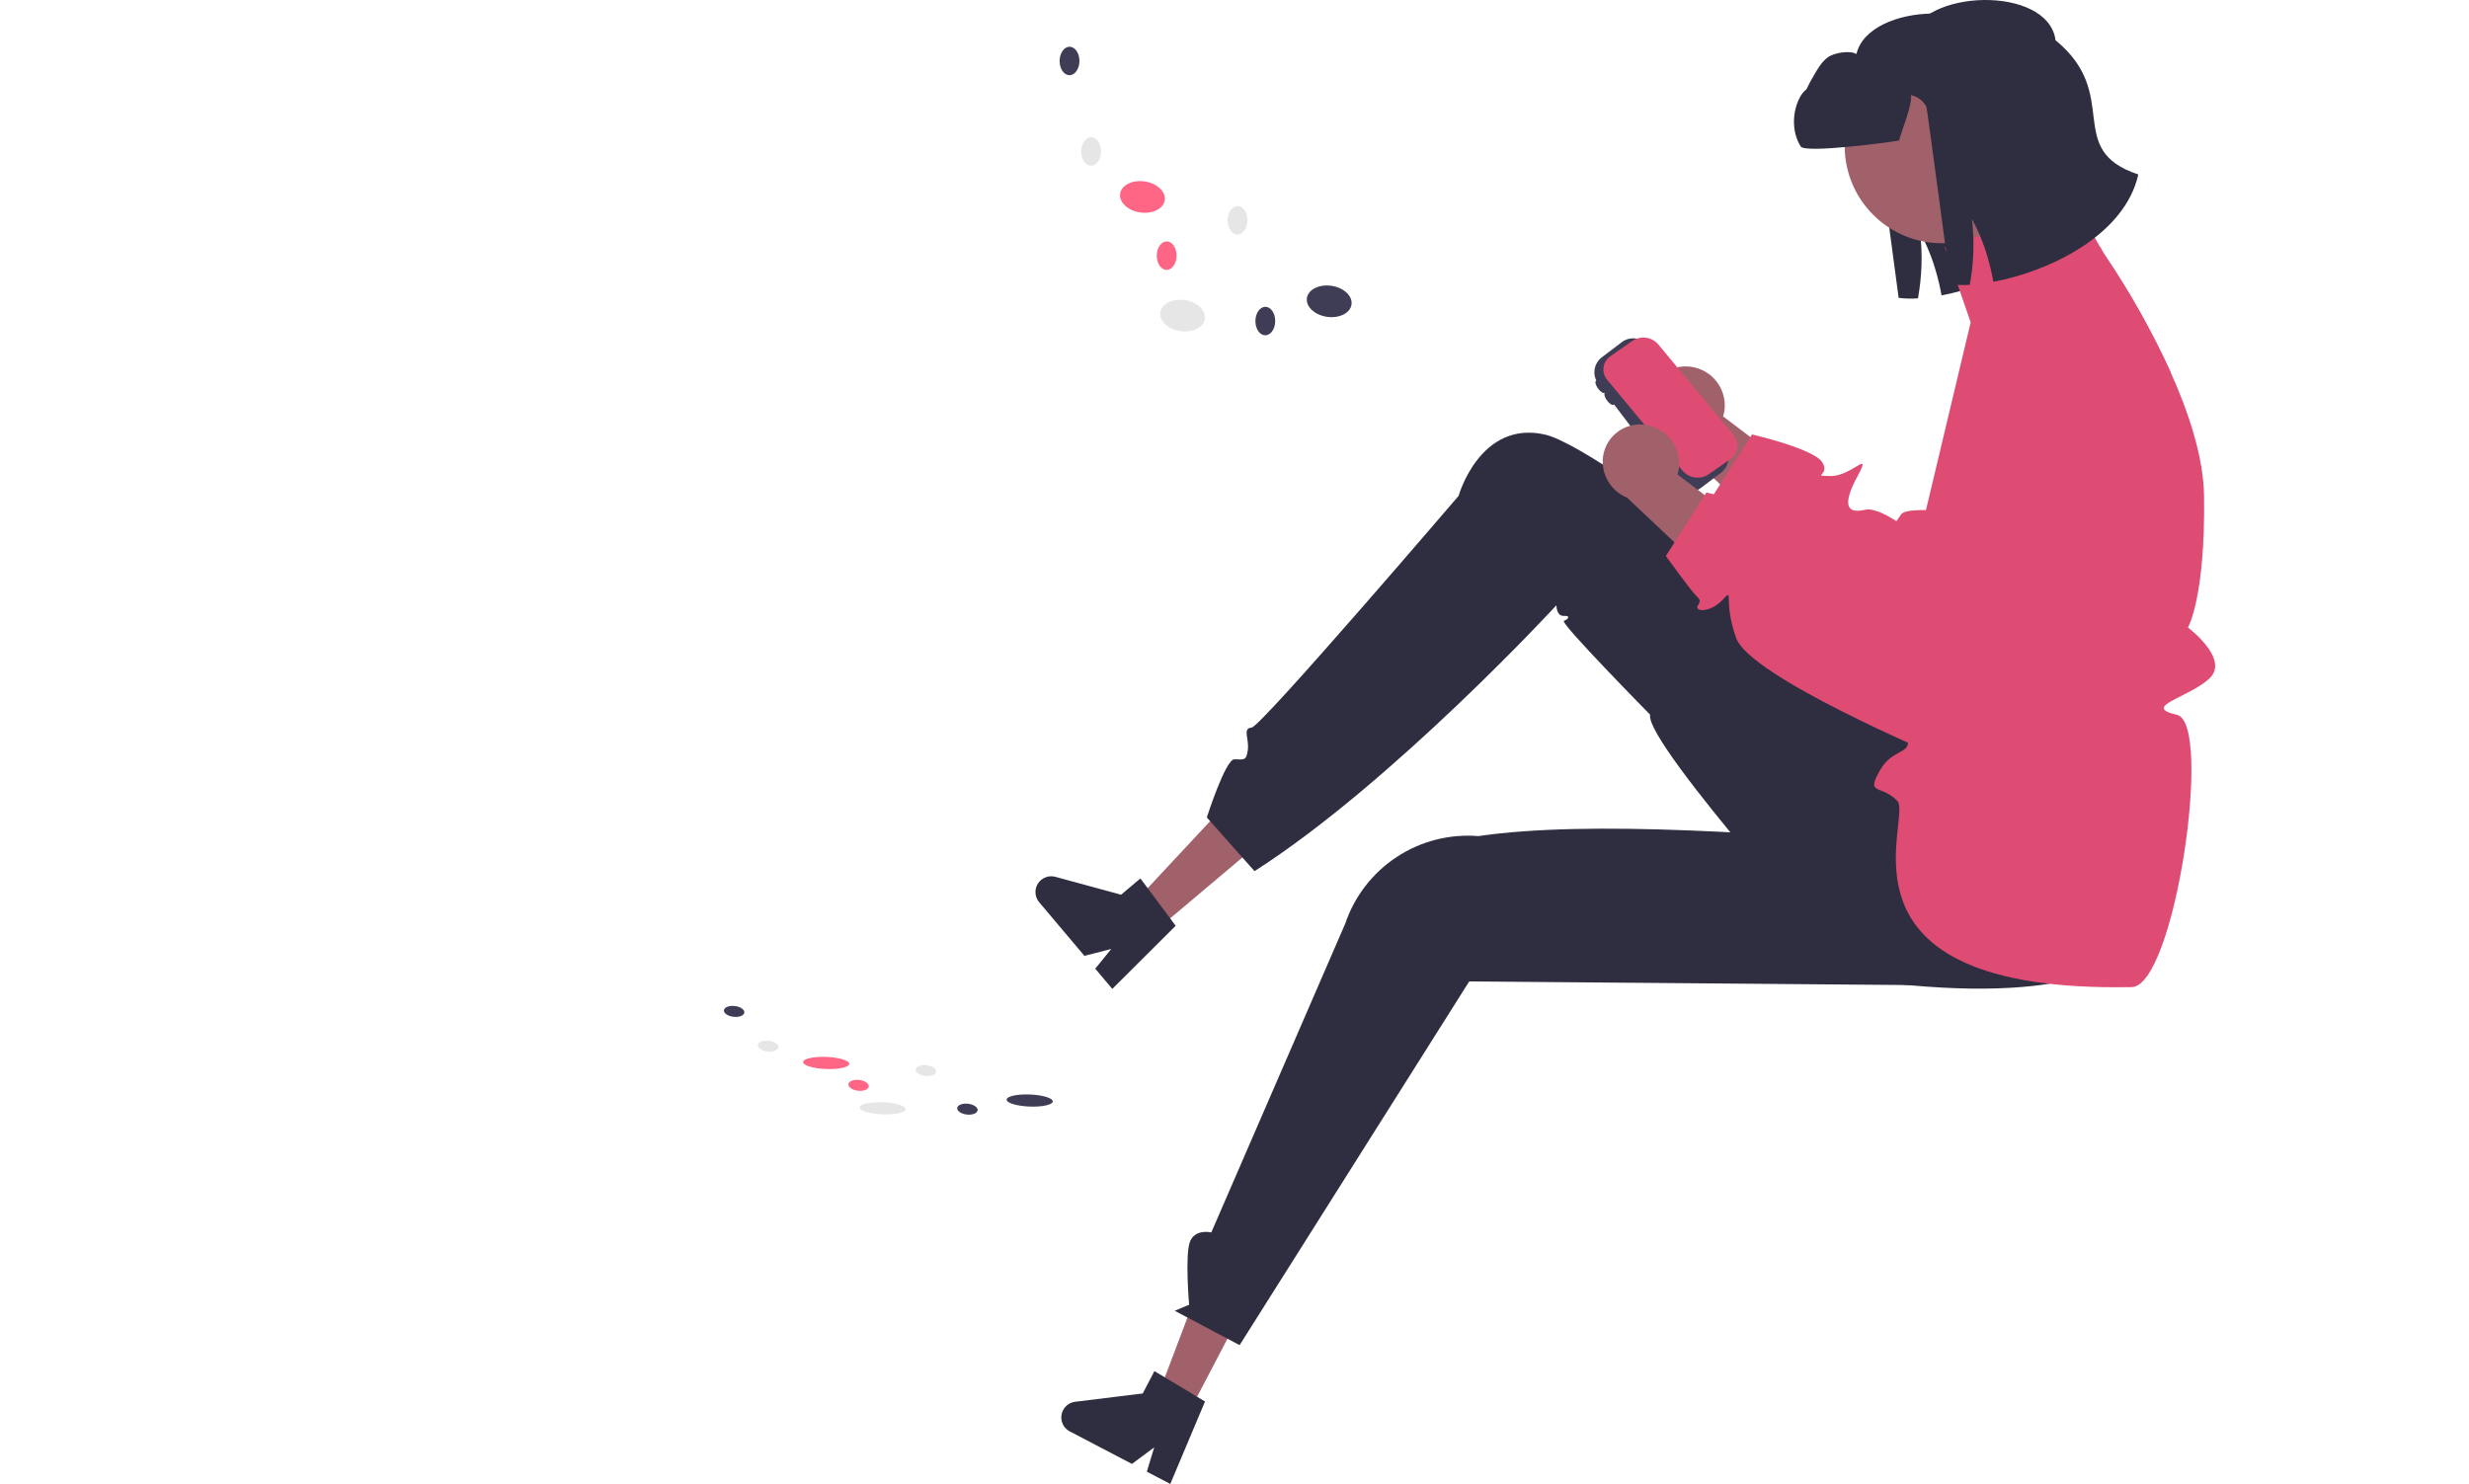 <svg width="489" height="294" viewBox="0 0 489 294" fill="none" xmlns="http://www.w3.org/2000/svg">
<g clip-path="url(#clip0_72_229)">
<path d="M179.393 219.742C179.419 219.081 177.394 218.464 174.87 218.364C172.346 218.264 170.278 218.718 170.252 219.379C170.226 220.04 172.251 220.657 174.775 220.757C177.299 220.858 179.366 220.403 179.393 219.742Z" fill="#E6E6E6"/>
<path d="M208.508 218.2C208.534 217.539 206.509 216.922 203.985 216.822C201.461 216.722 199.394 217.176 199.368 217.837C199.341 218.498 201.366 219.115 203.89 219.215C206.415 219.316 208.482 218.861 208.508 218.2Z" fill="#3F3D56"/>
<path d="M168.206 210.758C168.232 210.097 166.207 209.48 163.683 209.38C161.159 209.28 159.091 209.735 159.065 210.395C159.039 211.056 161.064 211.673 163.588 211.773C166.112 211.874 168.18 211.419 168.206 210.758Z" fill="#FF6584"/>
<path d="M154.143 207.476C154.21 206.886 153.36 206.304 152.243 206.177C151.126 206.05 150.167 206.425 150.1 207.015C150.032 207.605 150.883 208.187 152 208.314C153.116 208.441 154.076 208.066 154.143 207.476Z" fill="#E6E6E6"/>
<path d="M147.424 200.594C147.491 200.004 146.64 199.423 145.524 199.295C144.407 199.168 143.448 199.543 143.38 200.133C143.313 200.724 144.164 201.305 145.28 201.432C146.397 201.56 147.356 201.184 147.424 200.594Z" fill="#3F3D56"/>
<path d="M185.397 212.312C185.464 211.722 184.613 211.14 183.497 211.013C182.38 210.886 181.42 211.261 181.353 211.851C181.286 212.441 182.137 213.023 183.253 213.15C184.37 213.277 185.329 212.902 185.397 212.312Z" fill="#E6E6E6"/>
<path d="M172.071 215.24C172.139 214.65 171.288 214.069 170.171 213.941C169.055 213.814 168.095 214.189 168.028 214.779C167.961 215.369 168.811 215.951 169.928 216.078C171.044 216.205 172.004 215.83 172.071 215.24Z" fill="#FF6584"/>
<path d="M193.625 219.957C193.692 219.367 192.841 218.785 191.725 218.658C190.608 218.531 189.648 218.906 189.581 219.496C189.514 220.086 190.365 220.668 191.481 220.795C192.598 220.922 193.557 220.547 193.625 219.957Z" fill="#3F3D56"/>
<path d="M396.842 10.654C395.409 -0.33 370.073 0.37 367.681 10.705C366.412 9.911 363.184 10.46 361.98 11.373C360.776 12.285 360.004 13.626 359.249 14.928C358.218 16.736 357.148 18.609 356.92 20.683C356.682 22.752 357.495 25.096 359.371 26.017C360.86 26.752 364.134 26.256 365.771 25.927C366.912 25.7 367.87 25.501 368.684 25.306C368.957 24.02 368.768 22.679 368.151 21.518C368.809 21.648 369.429 21.923 369.968 22.321C370.506 22.72 370.95 23.233 371.267 23.823C371.396 24.07 376.037 59.011 376.037 59.011C377.306 59.164 378.587 59.196 379.862 59.107C380.653 54.806 380.797 50.412 380.289 46.069C381.633 48.552 382.696 51.176 383.459 53.894C383.896 55.414 384.256 56.955 384.535 58.512C395.582 56.446 410.515 49.331 413.24 37.25C413.225 37.211 413.21 37.172 413.195 37.133C413.046 36.764 413.03 36.355 413.15 35.975C413.269 35.595 413.518 35.269 413.851 35.052C414.185 34.835 414.584 34.741 414.98 34.786C415.375 34.831 415.743 35.012 416.02 35.298C416.353 35.641 416.65 35.934 416.9 36.161C415.932 28.446 410.08 21.503 396.842 10.654Z" fill="#2F2E41"/>
<path d="M235.545 279.664L229.351 276.426L239.172 250.464L248.313 255.243L235.545 279.664Z" fill="#A0616A"/>
<path d="M210.554 279.352C210.171 280.086 210.095 280.943 210.342 281.733C210.59 282.524 211.141 283.184 211.875 283.569L224.189 290.006L228.602 286.727L227.138 291.545L231.783 293.977L238.662 277.641L237.094 276.702L230.706 272.854L228.642 271.616L226.325 276.048L212.939 277.699C212.438 277.761 211.959 277.943 211.543 278.231C211.128 278.519 210.788 278.904 210.554 279.352V279.352Z" fill="#2F2E41"/>
<path d="M229.2 184.087L224.695 178.744L243.621 158.438L250.269 166.325L229.2 184.087Z" fill="#A0616A"/>
<path d="M206.191 174.329C205.558 174.863 205.163 175.627 205.093 176.453C205.022 177.278 205.282 178.098 205.815 178.732L214.773 189.355L220.099 187.992L216.919 191.896L220.295 195.907L232.851 183.396L231.756 181.932L227.302 175.95L225.862 174.024L222.038 177.247L209.024 173.703C208.537 173.57 208.024 173.558 207.531 173.667C207.037 173.776 206.578 174.003 206.191 174.329Z" fill="#2F2E41"/>
<path d="M427.871 164.065C427.871 164.065 446.997 205.001 367.795 193.97C367.795 193.97 325.598 147.206 326.817 141.58C326.817 141.58 308.857 123.33 309.736 122.998C310.615 122.666 311.157 121.944 309.705 122.01C308.253 122.075 308.253 119.913 308.253 119.913C308.253 119.913 275.795 155.112 248.466 172.578L239.017 161.948C239.017 161.948 242.702 150.421 244.473 150.421C246.245 150.421 246.856 150.847 247.141 148.567C247.426 146.288 246.015 144.33 247.902 144.128C249.788 143.925 288.887 98.229 288.887 98.229C288.887 98.229 293.106 83.178 305.994 86.091C318.883 89.004 385.854 143.453 385.854 143.453L427.871 164.065Z" fill="#2F2E41"/>
<path d="M395.619 195.297L290.985 194.429L245.513 266.476L232.662 259.673L235.511 258.471C235.511 258.471 234.649 248.457 235.705 245.922C236.762 243.387 239.904 244.15 239.904 244.15L266.416 183.011C268.244 177.584 271.836 172.925 276.619 169.776C281.403 166.627 287.102 165.17 292.81 165.635C314.746 162.436 350.356 164.992 387.352 168.132L395.619 195.297Z" fill="#2F2E41"/>
<path d="M335.039 72.681C337.031 72.986 338.825 74.056 340.039 75.664C341.254 77.272 341.793 79.29 341.542 81.289C341.485 81.695 341.394 82.095 341.271 82.486L362.771 98.794L358.334 112.615L331.297 87.09C329.717 86.453 328.392 85.311 327.53 83.842C326.667 82.373 326.315 80.66 326.528 78.969C326.659 78.009 326.978 77.084 327.466 76.246C327.955 75.409 328.603 74.676 329.375 74.089C330.147 73.502 331.026 73.073 331.964 72.826C332.901 72.579 333.878 72.52 334.839 72.65C334.906 72.66 334.972 72.67 335.039 72.681Z" fill="#A0616A"/>
<path d="M429.889 73.699L422.158 95.1L391.928 137.82C391.928 137.82 391.68 137.714 391.231 137.525C388.633 136.403 379.196 132.281 370.32 127.598C361.987 123.198 354.139 118.303 352.923 114.937C352.793 114.582 352.675 114.24 352.568 113.909V113.903C352.002 112.189 351.647 110.412 351.511 108.612C351.411 107.224 351.499 106.48 351.31 106.391C351.163 106.326 350.856 106.645 350.176 107.366C350.129 107.413 350.088 107.46 350.041 107.502C347.584 109.964 344.566 109.645 345.304 108.476C346.06 107.277 345.665 107.301 344.554 106.049C343.728 105.116 341.041 101.466 339.718 99.665C339.263 99.045 338.974 98.643 338.974 98.643L339.428 97.929L340.686 95.956L346.669 86.579L346.999 86.065C346.999 86.065 359.295 88.905 360.93 91.604C362.572 94.303 358.456 94.214 362.572 94.303C366.688 94.391 370.887 88.793 367.881 94.362C364.875 99.925 365.667 101.868 369.387 100.988C370.899 100.628 373.291 101.767 375.594 103.244V103.25C377.034 104.185 378.424 105.197 379.757 106.279C381.18 107.425 382.143 108.293 382.143 108.293L405.493 60.919L408.08 55.675C408.868 54.079 409.967 52.657 411.311 51.491C412.656 50.325 414.219 49.438 415.91 48.884L416.719 50.295C421.757 57.714 426.162 65.543 429.889 73.699V73.699Z" fill="#DF4C73"/>
<path d="M431.182 141.624C438.339 143.289 430.725 195.39 422.194 195.552C360.186 196.734 379.066 161.944 375.741 158.614C372.416 155.277 369.416 157.669 372.416 152.478C374.602 148.698 377.844 149.259 377.891 147.139C377.915 146.348 377.495 145.19 376.409 143.289C372.416 136.297 372.416 134.212 372.416 134.212C371.421 132.113 370.716 129.888 370.32 127.598C369.672 124.194 369.593 120.706 370.084 117.275C370.834 112.243 372.718 107.447 375.594 103.25V103.244C375.895 102.795 376.208 102.34 376.539 101.891C377.289 100.87 381.446 101.065 381.446 101.065L390.304 63.86L385.178 49.026L409.456 37.652L415.91 48.884L416.719 50.295C421.757 57.714 426.162 65.543 429.889 73.699C433.473 81.677 436.42 90.535 436.526 98.242C436.81 118.338 433.343 124.315 433.343 124.315C433.343 124.315 441.759 130.604 437.548 134.448C433.343 138.299 424.025 139.958 431.182 141.624Z" fill="#DF4C73"/>
<path d="M321.199 67.786L317.237 70.795C316.455 71.393 315.942 72.277 315.81 73.254C315.678 74.23 315.938 75.218 316.534 76.003L326.074 88.542L331.707 95.94C332.305 96.721 333.187 97.234 334.162 97.366C335.136 97.498 336.123 97.238 336.907 96.643L340.872 93.63C341.652 93.03 342.162 92.147 342.293 91.172C342.424 90.198 342.165 89.211 341.571 88.426L340.987 87.653L329.43 72.469L326.398 68.489C326.103 68.101 325.734 67.775 325.313 67.53C324.892 67.285 324.427 67.125 323.944 67.06C323.461 66.995 322.97 67.025 322.499 67.15C322.028 67.274 321.586 67.49 321.199 67.786Z" fill="#3F3D56"/>
<path d="M323.27 67.558L319.003 70.535C318.626 70.781 318.306 71.105 318.064 71.483C317.822 71.862 317.662 72.288 317.597 72.733C317.531 73.177 317.56 73.631 317.683 74.064C317.805 74.496 318.018 74.898 318.307 75.243L323.892 81.972L326.868 85.558L328.854 87.95L333.296 93.3C333.924 94.018 334.794 94.48 335.74 94.598C336.687 94.716 337.644 94.481 338.428 93.939L341.626 91.709L342.69 90.966C343.22 90.613 343.634 90.11 343.88 89.522C344.125 88.934 344.192 88.287 344.071 87.661C343.964 87.141 343.729 86.656 343.387 86.249L330.263 70.435L328.403 68.197C327.775 67.478 326.905 67.016 325.958 66.898C325.011 66.78 324.054 67.015 323.27 67.558V67.558Z" fill="#DF4C73"/>
<path d="M325.997 84.18C327.988 84.485 329.782 85.556 330.997 87.163C332.211 88.771 332.751 90.789 332.5 92.789C332.442 93.194 332.352 93.594 332.228 93.985L353.728 110.293L349.291 124.114L322.254 98.59C320.674 97.953 319.35 96.81 318.487 95.341C317.625 93.872 317.273 92.159 317.486 90.469C317.617 89.508 317.936 88.583 318.424 87.745C318.912 86.908 319.561 86.175 320.332 85.588C321.104 85.001 321.984 84.572 322.921 84.326C323.859 84.079 324.836 84.019 325.796 84.15C325.863 84.159 325.93 84.169 325.997 84.18Z" fill="#A0616A"/>
<path d="M413.684 59.994C415.563 60.376 417.338 61.159 418.888 62.289C420.438 63.419 421.726 64.869 422.665 66.541C423.604 68.214 424.172 70.069 424.331 71.98C424.489 73.891 424.234 75.814 423.582 77.618L413.119 106.598L382.883 149.322C382.883 149.322 346.624 134.006 343.878 126.436C341.133 118.865 343.612 116.253 341.133 118.865C338.654 121.478 335.511 121.168 336.263 119.973C337.016 118.777 336.62 118.803 335.512 117.55C334.404 116.298 329.932 110.145 329.932 110.145L337.956 97.565C337.956 97.565 350.252 100.404 351.89 103.104C353.529 105.805 349.411 105.716 353.529 105.805C357.646 105.893 361.846 100.292 358.838 105.86C355.831 111.427 356.624 113.368 360.345 112.486C364.066 111.604 373.098 119.793 373.098 119.793L399.039 67.176C400.344 64.529 402.489 62.389 405.138 61.09C407.788 59.791 410.793 59.405 413.684 59.994Z" fill="#DF4C73"/>
<path d="M398.213 42.549C405.729 35.033 405.729 22.846 398.213 15.33C390.696 7.813 378.51 7.813 370.993 15.33C363.477 22.846 363.477 35.033 370.993 42.549C378.51 50.066 390.696 50.066 398.213 42.549Z" fill="#A0616A"/>
<path d="M407.11 7.971C405.676 -3.013 380.34 -2.312 377.948 8.022C376.679 7.229 373.451 7.778 372.247 8.69C371.043 9.603 370.272 10.944 369.516 12.246C368.485 14.054 361.268 20.172 360.186 18.388C357.752 14.374 352.98 23.145 356.643 29.018C357.521 30.426 374.495 28.165 376.131 27.837C377.273 27.61 375.318 28.032 376.131 27.837C376.394 26.563 379.045 19.98 378.418 18.835C379.076 18.966 379.696 19.24 380.235 19.639C380.774 20.038 381.217 20.55 381.535 21.141C381.663 21.388 386.305 56.329 386.305 56.329C387.573 56.482 388.854 56.514 390.129 56.424C390.92 52.124 391.064 47.73 390.556 43.387C391.9 45.869 392.964 48.493 393.726 51.211C394.164 52.731 394.523 54.273 394.802 55.83C405.849 53.764 420.782 46.649 423.507 34.568C408.611 29.608 420.347 18.821 407.11 7.971Z" fill="#2F2E41"/>
<path d="M238.636 63.168C238.883 61.471 237.106 59.808 234.667 59.453C232.228 59.098 230.051 60.186 229.804 61.883C229.557 63.579 231.334 65.242 233.773 65.597C236.212 65.952 238.389 64.864 238.636 63.168Z" fill="#E6E6E6"/>
<path d="M267.674 60.334C267.921 58.637 266.144 56.974 263.705 56.62C261.266 56.265 259.089 57.352 258.842 59.049C258.595 60.746 260.372 62.409 262.811 62.764C265.25 63.118 267.427 62.031 267.674 60.334Z" fill="#3F3D56"/>
<path d="M230.684 39.659C230.931 37.962 229.154 36.299 226.715 35.944C224.276 35.59 222.099 36.677 221.852 38.374C221.605 40.071 223.382 41.734 225.821 42.088C228.26 42.443 230.438 41.356 230.684 39.659Z" fill="#FF6584"/>
<path d="M218.067 30.029C218.078 28.472 217.21 27.203 216.126 27.194C215.042 27.186 214.155 28.442 214.143 30C214.131 31.557 215 32.827 216.083 32.835C217.167 32.843 218.055 31.587 218.067 30.029Z" fill="#E6E6E6"/>
<path d="M213.788 12.094C213.8 10.536 212.931 9.267 211.847 9.258C210.764 9.25 209.876 10.506 209.864 12.064C209.852 13.621 210.721 14.891 211.804 14.899C212.888 14.907 213.776 13.651 213.788 12.094Z" fill="#3F3D56"/>
<path d="M247.062 43.66C247.074 42.102 246.205 40.833 245.122 40.824C244.038 40.816 243.15 42.072 243.138 43.63C243.127 45.187 243.995 46.457 245.079 46.465C246.163 46.473 247.05 45.217 247.062 43.66Z" fill="#E6E6E6"/>
<path d="M233.03 50.666C233.042 49.108 232.173 47.839 231.089 47.831C230.006 47.822 229.118 49.078 229.106 50.636C229.094 52.194 229.963 53.463 231.047 53.471C232.13 53.479 233.018 52.223 233.03 50.666Z" fill="#FF6584"/>
<path d="M252.563 63.615C252.575 62.058 251.706 60.788 250.623 60.78C249.539 60.772 248.651 62.028 248.64 63.586C248.628 65.143 249.497 66.412 250.58 66.421C251.664 66.429 252.552 65.173 252.563 63.615Z" fill="#3F3D56"/>
<path d="M319.599 80.177C319.865 79.988 319.695 79.296 319.221 78.633C318.747 77.969 318.148 77.586 317.882 77.775C317.617 77.965 317.786 78.656 318.26 79.32C318.735 79.983 319.334 80.367 319.599 80.177Z" fill="#3F3D56"/>
<path d="M317.828 77.815C318.093 77.626 317.924 76.934 317.45 76.271C316.975 75.607 316.376 75.223 316.111 75.413C315.845 75.603 316.015 76.294 316.489 76.957C316.963 77.621 317.562 78.005 317.828 77.815Z" fill="#3F3D56"/>
</g>
<defs>
<clipPath id="clip0_72_229">
<rect width="500" height="293.977" fill="white"/>
</clipPath>
</defs>
</svg>

